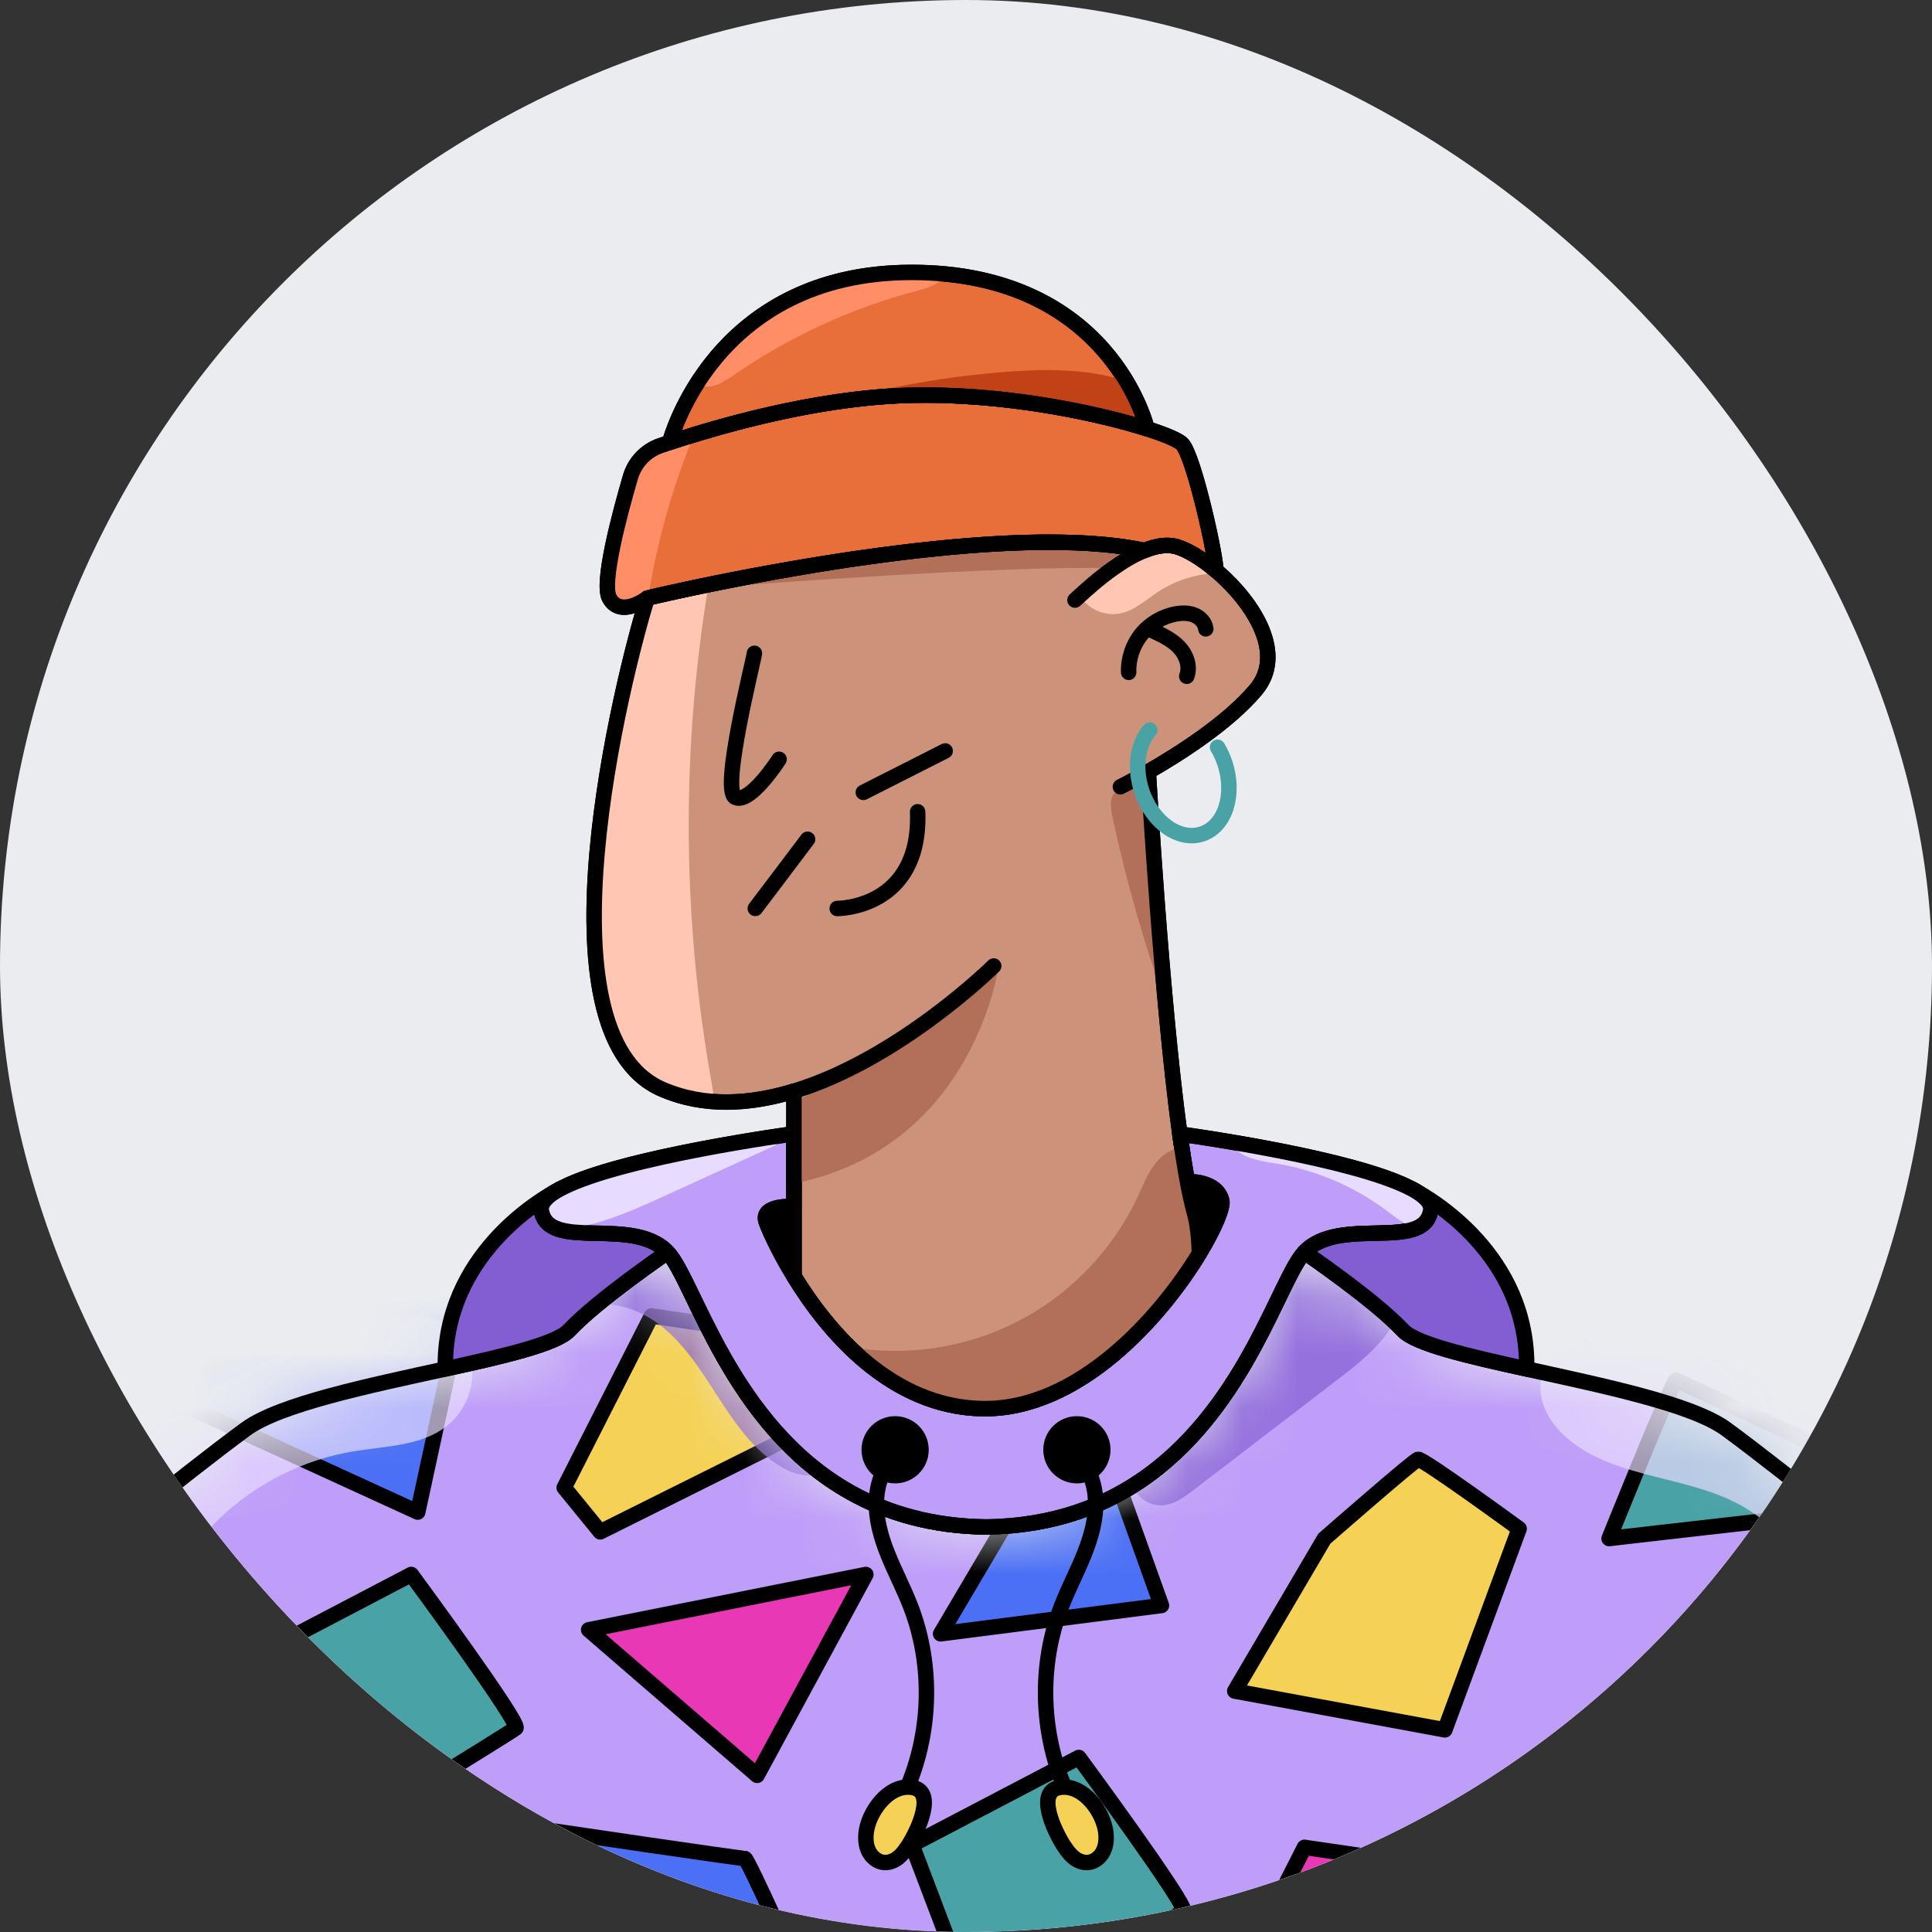 <svg width="35" height="35" viewBox="0 0 35 35" fill="none" xmlns="http://www.w3.org/2000/svg">
<rect x="0" y="0" width="35" height="35" fill="#333333" stroke="none"/>
<g clip-path="url(#clip0_1548_4746)">
<rect width="35" height="35" rx="17.5" fill="#EAECF0"/>
<path d="M22.749 12.499C22.238 13.103 21.358 13.661 20.803 13.979C20.803 13.979 20.805 14.02 20.809 14.096C20.837 14.562 20.947 16.36 21.113 18.163C21.189 19 21.277 19.838 21.374 20.543C21.386 20.627 21.398 20.709 21.41 20.789C21.443 21.014 21.477 21.222 21.512 21.408C21.552 21.621 21.593 21.806 21.634 21.956C21.692 22.161 21.722 22.417 21.727 22.708C21.038 23.843 19.551 25.545 17.803 25.518C16.948 25.506 16.23 25.136 15.65 24.643C15.102 24.178 14.678 23.605 14.383 23.121V19.768C13.908 19.912 13.419 19.99 12.94 19.958C12.618 19.936 12.3 19.865 11.994 19.732C9.656 18.716 11.287 12.242 11.726 10.834H11.726C11.737 10.832 12.162 10.73 12.837 10.591C14.483 10.252 17.61 9.697 19.792 9.847C20.132 9.871 20.448 9.911 20.733 9.972H20.733C20.939 9.889 21.142 9.853 21.318 9.904C21.508 9.959 21.766 10.114 22.022 10.329C22.041 10.346 22.061 10.363 22.081 10.38C22.715 10.938 23.299 11.849 22.749 12.499Z" fill="#CC927A" stroke="black" stroke-width="0.28" stroke-linecap="round" stroke-linejoin="round"/>
<mask id="mask0_1548_4746" style="mask-type:luminance" maskUnits="userSpaceOnUse" x="1" y="22" width="34" height="16">
<path d="M34.694 28.593C34.694 28.593 28.089 38.666 18.002 37.918C7.915 37.169 1.031 28.593 1.031 28.593C1.031 28.593 3.356 26.691 4.455 25.888C5.074 25.436 6.684 25.104 8.068 24.8C9.142 24.565 10.078 24.346 10.309 24.1C10.837 23.539 12.094 22.685 12.094 22.685C12.58 23.197 13.231 25.822 15.414 27.04C16.076 27.41 16.88 27.65 17.862 27.662C19.097 27.647 20.049 27.271 20.794 26.732C22.594 25.426 23.183 23.157 23.631 22.685C23.631 22.685 24.888 23.539 25.416 24.1C25.647 24.346 26.583 24.565 27.657 24.8C29.04 25.104 30.651 25.436 31.27 25.888C32.369 26.691 34.694 28.593 34.694 28.593Z" fill="white"/>
</mask>
<g mask="url(#mask0_1548_4746)">
<path d="M34.694 28.593C34.694 28.593 28.089 38.666 18.002 37.918C7.915 37.169 1.031 28.593 1.031 28.593C1.031 28.593 3.356 26.691 4.455 25.888C5.074 25.436 6.684 25.104 8.068 24.8C9.142 24.565 10.078 24.346 10.309 24.1C10.837 23.539 12.094 22.685 12.094 22.685C12.58 23.197 13.231 25.822 15.414 27.04C16.076 27.41 16.88 27.65 17.862 27.662C19.097 27.647 20.049 27.271 20.794 26.732C22.594 25.426 23.183 23.157 23.631 22.685C23.631 22.685 24.888 23.539 25.416 24.1C25.647 24.346 26.583 24.565 27.657 24.8C29.04 25.104 30.651 25.436 31.27 25.888C32.369 26.691 34.694 28.593 34.694 28.593Z" fill="#BF9EF9" stroke="black" stroke-width="0.28" stroke-linecap="round" stroke-linejoin="round"/>
<path d="M23.991 27.875L22.368 30.635L26.175 31.338L27.521 27.694C27.521 27.694 25.77 26.415 25.689 26.437C25.608 26.459 23.991 27.875 23.991 27.875V27.875Z" fill="#F5D256" stroke="black" stroke-width="0.28" stroke-linecap="round" stroke-linejoin="round"/>
<path d="M10.664 29.525L13.716 32.162L15.686 28.523L10.664 29.525Z" fill="#E938B5" stroke="black" stroke-width="0.28" stroke-linecap="round" stroke-linejoin="round"/>
<path d="M29.436 33.466L33.437 32.953L32.041 29.058L29.436 33.466Z" fill="#4C70F5" stroke="black" stroke-width="0.28" stroke-linecap="round" stroke-linejoin="round"/>
<path d="M17.04 29.598L21.041 29.085L19.645 25.189L17.04 29.598Z" fill="#4C70F5" stroke="black" stroke-width="0.28" stroke-linecap="round" stroke-linejoin="round"/>
<path d="M2.865 25.24L7.568 27.393L8.69 22.208L2.865 25.24Z" fill="#4C70F5" stroke="black" stroke-width="0.28" stroke-linecap="round" stroke-linejoin="round"/>
<path d="M16.521 33.42L17.826 36.861C17.826 36.861 21.344 34.7 21.44 34.62C21.535 34.54 19.544 31.838 19.544 31.838L16.522 33.42L16.521 33.42Z" fill="#49A2A6" stroke="black" stroke-width="0.28" stroke-linecap="round" stroke-linejoin="round"/>
<path d="M4.427 30.105L5.732 33.545C5.732 33.545 9.25 31.385 9.346 31.305C9.441 31.225 7.45 28.523 7.45 28.523L4.428 30.104L4.427 30.105Z" fill="#49A2A6" stroke="black" stroke-width="0.28" stroke-linecap="round" stroke-linejoin="round"/>
<path d="M30.362 25.001C30.261 25.111 29.15 27.872 29.15 27.872C29.15 27.872 35.077 27.187 35.127 27.21C35.178 27.232 30.362 25.001 30.362 25.001Z" fill="#49A2A6" stroke="black" stroke-width="0.28" stroke-linecap="round" stroke-linejoin="round"/>
<path d="M21.348 37.958L23.631 33.466C23.631 33.466 27.037 33.971 27.087 33.963C27.138 33.956 28.137 36.199 28.137 36.199L22.29 39.113L21.348 37.958Z" fill="#E938B5" stroke="black" stroke-width="0.28" stroke-linecap="round" stroke-linejoin="round"/>
<path d="M10.221 26.951L11.802 23.839C11.802 23.839 14.161 24.189 14.197 24.183C14.232 24.178 14.924 25.732 14.924 25.732L10.874 27.751L10.221 26.95V26.951Z" fill="#F5D256" stroke="black" stroke-width="0.28" stroke-linecap="round" stroke-linejoin="round"/>
<path d="M7.755 37.663L10.038 33.171C10.038 33.171 13.443 33.676 13.494 33.668C13.545 33.661 14.544 35.904 14.544 35.904L8.697 38.818L7.755 37.663Z" fill="#4C70F5" stroke="black" stroke-width="0.28" stroke-linecap="round" stroke-linejoin="round"/>
<path opacity="0.7" d="M2.603 28.217C2.861 28.297 3.145 28.209 3.37 28.059C3.594 27.909 3.774 27.703 3.969 27.516C4.637 26.872 5.505 26.438 6.422 26.289C6.997 26.195 7.629 26.196 8.088 25.837C8.398 25.596 8.583 25.198 8.551 24.806C8.518 24.416 8.259 24.047 7.894 23.901C7.495 23.742 7.044 23.851 6.633 23.979C5.514 24.327 4.435 24.803 3.422 25.392C2.775 25.769 2.163 26.091 2.071 26.896C2.016 27.372 2.049 28.044 2.603 28.217H2.603Z" fill="#E7DCFF"/>
<path opacity="0.7" d="M29.873 24.197C29.491 24.16 29.099 24.122 28.728 24.223C28.358 24.323 28.007 24.593 27.924 24.968C27.836 25.369 28.072 25.778 28.382 26.047C29.292 26.836 30.705 26.712 31.71 27.375C32.056 27.603 32.389 27.934 32.802 27.91C33.229 27.886 33.55 27.453 33.571 27.026C33.592 26.598 33.381 26.192 33.122 25.851C32.248 24.702 30.727 24.081 29.299 24.29" fill="#E7DCFF"/>
<path opacity="0.7" d="M9.849 23.941C10.331 23.596 10.994 23.524 11.538 23.757C12.143 24.016 12.546 24.588 12.902 25.142C13.258 25.695 13.624 26.281 14.199 26.6C14.457 26.743 14.816 26.808 15.018 26.594C15.152 26.452 15.166 26.235 15.143 26.041C15.09 25.59 14.882 25.173 14.667 24.773C14.347 24.179 13.989 23.583 13.451 23.176C12.979 22.82 12.383 22.631 11.792 22.651C11.201 22.671 10.619 22.9 10.173 23.288" fill="#835ED3"/>
<path opacity="0.7" d="M20.631 26.362C20.484 26.521 20.447 26.772 20.541 26.966C20.636 27.161 20.856 27.286 21.071 27.269C21.278 27.253 21.455 27.122 21.619 26.996C22.474 26.34 23.33 25.684 24.186 25.028C24.499 24.788 24.816 24.544 25.065 24.238C25.23 24.035 25.364 23.806 25.543 23.614C25.63 23.52 25.734 23.424 25.748 23.296C25.771 23.082 25.54 22.935 25.336 22.868C24.298 22.527 23.123 22.851 22.247 23.505C21.37 24.158 20.754 25.102 20.267 26.081" fill="#835ED3"/>
</g>
<path d="M34.694 28.593C34.694 28.593 28.089 38.666 18.002 37.918C7.915 37.169 1.031 28.593 1.031 28.593C1.031 28.593 3.356 26.691 4.455 25.888C5.074 25.436 6.684 25.104 8.068 24.8C9.142 24.565 10.078 24.346 10.309 24.1C10.837 23.539 12.094 22.685 12.094 22.685C12.58 23.197 13.231 25.822 15.414 27.04C16.076 27.41 16.88 27.65 17.862 27.662C19.097 27.647 20.049 27.271 20.794 26.732C22.594 25.426 23.183 23.157 23.631 22.685C23.631 22.685 24.888 23.539 25.416 24.1C25.647 24.346 26.583 24.565 27.657 24.8C29.04 25.104 30.651 25.436 31.27 25.888C32.369 26.691 34.694 28.593 34.694 28.593Z" stroke="black" stroke-width="0.28" stroke-linecap="round" stroke-linejoin="round"/>
<path d="M14.382 19.768V19.768" stroke="black" stroke-width="0.28" stroke-linecap="round" stroke-linejoin="round"/>
<path d="M21.512 21.408H21.512" stroke="black" stroke-width="0.28" stroke-linecap="round" stroke-linejoin="round"/>
<path d="M12.094 22.684C12.094 22.684 10.837 23.539 10.309 24.1C10.078 24.346 9.142 24.565 8.068 24.8C8.03 22.742 9.817 21.711 10.138 21.543C10.129 21.548 10.121 21.552 10.112 21.557C10.099 21.565 10.087 21.572 10.075 21.579C10.068 21.583 10.061 21.587 10.054 21.592C10.038 21.602 10.022 21.612 10.007 21.623C9.98 21.642 9.955 21.66 9.933 21.68C9.929 21.684 9.925 21.687 9.92 21.691C9.885 21.724 9.857 21.756 9.837 21.789C9.836 21.792 9.835 21.794 9.833 21.797C9.829 21.804 9.825 21.811 9.822 21.819C9.82 21.823 9.819 21.827 9.818 21.831C9.813 21.841 9.81 21.852 9.808 21.864C9.808 21.867 9.807 21.869 9.807 21.872C9.804 21.89 9.804 21.909 9.807 21.928C9.93 22.684 11.461 22.016 12.094 22.684Z" fill="#835ED3" stroke="black" stroke-width="0.28" stroke-linecap="round" stroke-linejoin="round"/>
<path d="M14.382 21.857V23.121C14.085 22.635 13.916 22.239 13.88 22.136C13.768 21.819 14.382 21.857 14.382 21.857Z" fill="black" stroke="black" stroke-width="0.28" stroke-linecap="round" stroke-linejoin="round"/>
<path d="M21.727 22.708C21.722 22.416 21.692 22.161 21.634 21.956C21.592 21.806 21.551 21.62 21.512 21.408C21.53 21.407 22.043 21.379 22.134 21.753C22.161 21.864 22.013 22.238 21.727 22.708Z" fill="black" stroke="black" stroke-width="0.28" stroke-linecap="round" stroke-linejoin="round"/>
<path d="M25.918 21.928C25.891 22.089 25.802 22.185 25.672 22.243C25.672 22.243 25.672 22.244 25.672 22.243C25.186 22.462 24.13 22.158 23.631 22.685C23.183 23.157 22.594 25.426 20.794 26.732C20.049 27.272 19.097 27.647 17.862 27.662C16.88 27.65 16.076 27.41 15.414 27.04C13.231 25.822 12.58 23.197 12.094 22.685C11.617 22.182 10.633 22.436 10.123 22.27C9.954 22.216 9.838 22.116 9.807 21.928C9.804 21.91 9.804 21.891 9.807 21.872C9.807 21.869 9.807 21.867 9.808 21.864C9.81 21.853 9.813 21.841 9.818 21.831C9.819 21.827 9.82 21.823 9.822 21.819C9.825 21.812 9.829 21.804 9.833 21.797C9.834 21.794 9.836 21.792 9.837 21.79C9.857 21.757 9.885 21.724 9.92 21.692C9.925 21.688 9.929 21.684 9.933 21.68C9.955 21.661 9.98 21.642 10.007 21.623C10.022 21.613 10.038 21.602 10.054 21.592C10.061 21.588 10.068 21.584 10.075 21.58C10.086 21.572 10.099 21.565 10.112 21.558C10.12 21.553 10.129 21.548 10.138 21.543C10.142 21.541 10.147 21.538 10.152 21.536C10.159 21.532 10.166 21.528 10.174 21.525C10.176 21.523 10.178 21.523 10.18 21.521C10.181 21.521 10.182 21.52 10.183 21.52C10.186 21.519 10.187 21.518 10.187 21.518C11.137 21.033 13.575 20.656 14.222 20.562C14.325 20.547 14.382 20.539 14.382 20.539V21.857C14.382 21.857 13.768 21.819 13.88 22.135C13.916 22.239 14.085 22.635 14.382 23.121C14.991 24.117 16.141 25.494 17.802 25.519C19.55 25.545 21.038 23.843 21.727 22.709C22.013 22.238 22.161 21.865 22.134 21.753C22.043 21.38 21.53 21.407 21.512 21.409C21.464 21.155 21.419 20.863 21.374 20.544C21.478 20.558 21.83 20.608 22.294 20.686C23.298 20.855 24.831 21.157 25.538 21.518C25.538 21.518 25.539 21.519 25.541 21.52C25.542 21.52 25.543 21.52 25.544 21.521C25.544 21.521 25.545 21.521 25.545 21.521C25.547 21.523 25.549 21.523 25.551 21.525C25.559 21.528 25.566 21.532 25.573 21.536C25.578 21.538 25.582 21.541 25.587 21.543C25.812 21.666 25.939 21.796 25.918 21.928Z" fill="#BF9EF9" stroke="black" stroke-width="0.28" stroke-linecap="round" stroke-linejoin="round"/>
<path d="M27.657 24.8C26.583 24.565 25.647 24.346 25.416 24.1C24.888 23.539 23.631 22.684 23.631 22.684C24.264 22.016 25.795 22.684 25.918 21.928C25.939 21.795 25.812 21.666 25.587 21.543C25.908 21.711 27.695 22.742 27.657 24.8Z" fill="#835ED3" stroke="black" stroke-width="0.28" stroke-linecap="round" stroke-linejoin="round"/>
<path d="M14.222 20.562L14.06 20.743C13.366 21.06 12.671 21.377 11.976 21.694C11.385 21.963 10.761 22.239 10.123 22.271C9.954 22.217 9.838 22.117 9.807 21.929C9.804 21.91 9.804 21.891 9.807 21.873C9.807 21.87 9.807 21.867 9.808 21.865C9.81 21.853 9.813 21.842 9.818 21.831C9.819 21.827 9.82 21.824 9.822 21.82C9.825 21.812 9.829 21.805 9.833 21.797C9.834 21.795 9.836 21.793 9.837 21.79C9.857 21.757 9.885 21.724 9.92 21.692C9.925 21.688 9.929 21.684 9.933 21.681C9.955 21.661 9.98 21.642 10.007 21.623C10.022 21.613 10.038 21.603 10.054 21.593C10.061 21.588 10.068 21.584 10.075 21.58C10.086 21.573 10.099 21.566 10.112 21.558C10.12 21.553 10.129 21.549 10.138 21.544C10.142 21.542 10.147 21.539 10.152 21.537C10.159 21.533 10.166 21.529 10.174 21.525C10.176 21.524 10.178 21.523 10.18 21.522C10.181 21.521 10.182 21.521 10.183 21.52C10.186 21.519 10.187 21.519 10.187 21.519C11.137 21.034 13.575 20.657 14.222 20.562Z" fill="#E7DCFF"/>
<path d="M25.918 21.929C25.891 22.089 25.802 22.185 25.672 22.244C25.672 22.244 25.672 22.244 25.672 22.244C25.624 22.234 25.578 22.219 25.534 22.201C25.373 22.133 25.237 22.019 25.097 21.915C24.505 21.476 23.805 21.184 23.077 21.072C22.804 21.029 22.405 20.965 22.294 20.686C23.298 20.855 24.831 21.157 25.538 21.518C25.538 21.518 25.539 21.519 25.541 21.52C25.542 21.52 25.543 21.521 25.544 21.521C25.544 21.521 25.545 21.521 25.545 21.522C25.547 21.523 25.549 21.524 25.551 21.525C25.559 21.529 25.566 21.532 25.573 21.536C25.578 21.538 25.582 21.541 25.587 21.543C25.812 21.666 25.939 21.796 25.918 21.929Z" fill="#E7DCFF"/>
<path d="M25.918 21.928C25.795 22.685 24.264 22.017 23.631 22.685C23.183 23.157 22.594 25.426 20.794 26.732C20.049 27.272 19.097 27.647 17.862 27.662C16.88 27.65 16.076 27.41 15.414 27.04C13.231 25.822 12.58 23.197 12.094 22.685C11.46 22.017 9.93 22.685 9.807 21.928C9.804 21.91 9.804 21.891 9.807 21.872C9.807 21.869 9.807 21.867 9.808 21.864C9.81 21.853 9.813 21.841 9.818 21.831C9.819 21.827 9.82 21.823 9.822 21.819C9.825 21.812 9.829 21.804 9.833 21.797C9.834 21.794 9.836 21.792 9.837 21.79C9.857 21.757 9.885 21.724 9.92 21.692C9.925 21.688 9.929 21.684 9.933 21.68C9.955 21.661 9.98 21.642 10.007 21.623C10.022 21.613 10.038 21.602 10.054 21.592C10.061 21.588 10.068 21.584 10.075 21.58C10.086 21.572 10.099 21.565 10.112 21.558C10.12 21.553 10.129 21.548 10.138 21.543C10.142 21.541 10.147 21.538 10.152 21.536C10.159 21.532 10.166 21.528 10.174 21.525C10.176 21.523 10.178 21.523 10.18 21.521C10.181 21.521 10.182 21.52 10.183 21.52C10.186 21.519 10.187 21.518 10.187 21.518C11.287 20.956 14.382 20.539 14.382 20.539V21.857C14.382 21.857 13.768 21.819 13.88 22.135C13.916 22.239 14.085 22.635 14.382 23.121C14.991 24.117 16.141 25.494 17.802 25.519C19.55 25.545 21.038 23.843 21.727 22.709C22.013 22.238 22.161 21.865 22.134 21.753C22.043 21.38 21.53 21.407 21.512 21.409C21.464 21.155 21.419 20.863 21.374 20.544C21.703 20.589 24.503 20.99 25.538 21.518C25.538 21.518 25.539 21.519 25.541 21.52C25.542 21.52 25.543 21.52 25.544 21.521C25.544 21.521 25.545 21.521 25.545 21.521C25.547 21.523 25.549 21.523 25.551 21.525C25.559 21.528 25.566 21.532 25.573 21.536C25.578 21.538 25.582 21.541 25.587 21.543C25.812 21.666 25.939 21.796 25.918 21.928Z" stroke="black" stroke-width="0.28" stroke-linecap="round" stroke-linejoin="round"/>
<path d="M18.091 17.5C18.091 17.5 17.669 20.681 14.535 21.408L14.382 21.408C14.382 21.408 14.382 20.018 14.382 19.983C14.382 19.948 17.856 18.129 18.091 17.5Z" fill="#B27059"/>
<path d="M21.727 22.708C21.038 23.843 19.55 25.545 17.802 25.518C16.948 25.506 16.229 25.135 15.65 24.643C15.642 24.625 15.634 24.608 15.627 24.59L15.547 24.426C16.568 24.571 17.634 24.378 18.54 23.884C19.445 23.391 20.185 22.6 20.618 21.664C20.705 21.476 20.781 21.281 20.903 21.113C21.025 20.947 21.203 20.808 21.409 20.789C21.443 21.014 21.477 21.222 21.512 21.408C21.551 21.621 21.592 21.806 21.634 21.956C21.692 22.161 21.722 22.416 21.727 22.708Z" fill="#B27059"/>
<path d="M16.216 26.733C16.475 26.733 16.685 26.523 16.685 26.264C16.685 26.005 16.475 25.795 16.216 25.795C15.957 25.795 15.747 26.005 15.747 26.264C15.747 26.523 15.957 26.733 16.216 26.733Z" fill="black" stroke="black" stroke-width="0.28" stroke-linecap="round" stroke-linejoin="round"/>
<path d="M16.304 26.275C16.034 26.483 15.894 26.829 15.878 27.169C15.863 27.51 15.958 27.846 16.086 28.163C16.213 28.479 16.373 28.781 16.496 29.099C16.954 30.281 16.86 31.665 16.247 32.774" stroke="black" stroke-width="0.28" stroke-linecap="round" stroke-linejoin="round"/>
<path d="M15.694 33.179C15.677 33.299 15.684 33.425 15.736 33.534C15.789 33.643 15.894 33.731 16.015 33.741C16.113 33.749 16.209 33.706 16.284 33.643C16.359 33.579 16.415 33.497 16.468 33.414C16.604 33.2 16.997 32.423 16.496 32.377C16.085 32.339 15.743 32.824 15.694 33.18V33.179Z" fill="#F5D256" stroke="black" stroke-width="0.28" stroke-linecap="round" stroke-linejoin="round"/>
<path d="M19.509 26.733C19.768 26.733 19.978 26.523 19.978 26.264C19.978 26.005 19.768 25.795 19.509 25.795C19.25 25.795 19.04 26.005 19.04 26.264C19.04 26.523 19.25 26.733 19.509 26.733Z" fill="black" stroke="black" stroke-width="0.28" stroke-linecap="round" stroke-linejoin="round"/>
<path d="M19.421 26.275C19.691 26.483 19.831 26.829 19.847 27.169C19.862 27.51 19.767 27.846 19.639 28.163C19.512 28.479 19.352 28.781 19.229 29.099C18.771 30.281 18.865 31.665 19.478 32.774" stroke="black" stroke-width="0.28" stroke-linecap="round" stroke-linejoin="round"/>
<path d="M20.031 33.179C20.047 33.299 20.041 33.425 19.988 33.534C19.936 33.643 19.831 33.731 19.71 33.741C19.612 33.749 19.515 33.706 19.441 33.643C19.366 33.579 19.31 33.497 19.257 33.414C19.121 33.2 18.728 32.423 19.229 32.377C19.64 32.339 19.981 32.824 20.031 33.18V33.179Z" fill="#F5D256" stroke="black" stroke-width="0.28" stroke-linecap="round" stroke-linejoin="round"/>
<path d="M20.447 12.18C20.438 11.93 20.523 11.679 20.681 11.486C20.839 11.293 21.069 11.161 21.314 11.12C21.424 11.102 21.54 11.102 21.642 11.145C21.745 11.189 21.831 11.281 21.844 11.392" stroke="black" stroke-width="0.28" stroke-linecap="round" stroke-linejoin="round"/>
<path d="M20.869 11.419C21.044 11.5 21.223 11.583 21.357 11.722C21.49 11.861 21.568 12.071 21.499 12.251" stroke="black" stroke-width="0.28" stroke-linecap="round" stroke-linejoin="round"/>
<path d="M13.667 11.835C13.654 11.965 13.053 14.318 13.321 14.445C13.59 14.573 14.114 13.755 14.114 13.755" stroke="black" stroke-width="0.28" stroke-linecap="round" stroke-linejoin="round"/>
<path d="M14.63 15.204C14.604 15.242 13.683 16.457 13.683 16.457" stroke="black" stroke-width="0.28" stroke-linecap="round" stroke-linejoin="round"/>
<path d="M15.64 14.355L17.123 13.604" stroke="black" stroke-width="0.28" stroke-linecap="round" stroke-linejoin="round"/>
<path d="M15.167 16.458C15.167 16.458 16.688 16.47 16.624 14.706" stroke="black" stroke-width="0.28" stroke-linecap="round" stroke-linejoin="round"/>
<path d="M12.94 19.958C12.618 19.936 12.3 19.865 11.994 19.732C9.656 18.717 11.287 12.242 11.726 10.835H11.726C11.737 10.832 12.162 10.73 12.837 10.591C12.341 13.56 12.357 16.614 12.885 19.578C12.907 19.701 12.928 19.83 12.94 19.958Z" fill="#FFC7B3"/>
<path d="M22.081 10.38C21.691 10.39 21.303 10.509 20.977 10.723C20.755 10.87 20.549 11.063 20.289 11.114C20.053 11.159 19.795 11.071 19.637 10.89C19.608 10.857 19.584 10.823 19.562 10.79C19.762 10.607 20.255 10.164 20.733 9.972H20.733C20.939 9.89 21.142 9.853 21.318 9.904C21.508 9.959 21.766 10.114 22.022 10.33C22.041 10.346 22.061 10.363 22.081 10.38Z" fill="#FFC7B3"/>
<path d="M21.27 9.892C21.106 9.86 20.921 9.897 20.733 9.972H20.733C20.539 10.05 20.342 10.169 20.164 10.296C18.2 10.234 13.43 10.604 13.43 10.604L13.587 10.443L14.45 9.556C14.45 9.556 20.512 8.822 20.61 8.808C20.671 8.798 21.289 9.445 21.27 9.892Z" fill="#B27059"/>
<path d="M21.112 18.163C20.729 17.098 20.416 16.007 20.175 14.901C20.127 14.679 20.053 14.405 20.29 14.283C20.441 14.206 20.627 14.123 20.809 14.096C20.837 14.562 20.947 16.361 21.112 18.163Z" fill="#B27059"/>
<path d="M20.733 9.973C20.539 10.05 20.342 10.17 20.164 10.296C19.903 10.481 19.681 10.682 19.562 10.791C19.515 10.834 19.484 10.863 19.474 10.871" stroke="black" stroke-width="0.28" stroke-linecap="round" stroke-linejoin="round"/>
<path d="M22.021 10.33C21.766 10.114 21.508 9.96 21.317 9.904C21.302 9.9 21.286 9.896 21.27 9.893C21.106 9.86 20.921 9.897 20.733 9.973H20.733C20.128 9.843 19.379 9.807 18.574 9.829C18.54 9.83 18.505 9.831 18.471 9.832C18.163 9.843 17.846 9.862 17.527 9.887C17.477 9.891 17.426 9.895 17.375 9.9C17.324 9.904 17.273 9.909 17.223 9.913C17.172 9.918 17.121 9.923 17.07 9.928C16.918 9.943 16.765 9.959 16.612 9.976C16.561 9.982 16.51 9.988 16.46 9.994C16.419 9.999 16.378 10.004 16.338 10.009C16.126 10.035 15.914 10.062 15.706 10.092C15.656 10.098 15.607 10.105 15.558 10.113C15.508 10.12 15.459 10.127 15.41 10.134C15.368 10.14 15.325 10.147 15.282 10.153C15.034 10.191 14.79 10.23 14.556 10.27C14.51 10.277 14.464 10.285 14.42 10.293C14.329 10.308 14.24 10.324 14.152 10.34C14.111 10.347 14.07 10.354 14.03 10.361C13.877 10.389 13.729 10.416 13.587 10.443C13.587 10.443 13.586 10.443 13.586 10.444C13.546 10.451 13.506 10.458 13.467 10.466C13.35 10.489 13.237 10.511 13.129 10.532C13.093 10.54 13.057 10.547 13.022 10.554C12.967 10.565 12.914 10.576 12.861 10.586C12.814 10.596 12.768 10.606 12.723 10.615C12.721 10.616 12.717 10.616 12.714 10.617C12.698 10.62 12.683 10.624 12.667 10.627C12.574 10.646 12.486 10.665 12.405 10.682C12.382 10.687 12.36 10.692 12.338 10.697C12.321 10.701 12.304 10.704 12.288 10.708C12.276 10.71 12.263 10.713 12.251 10.716C12.243 10.717 12.235 10.719 12.228 10.721C12.193 10.729 12.159 10.736 12.128 10.743C12.096 10.75 12.066 10.757 12.037 10.764C12.024 10.766 12.011 10.769 11.998 10.772C11.971 10.778 11.946 10.784 11.923 10.789C11.903 10.794 11.885 10.798 11.869 10.802C11.863 10.803 11.856 10.805 11.85 10.806C11.838 10.809 11.826 10.812 11.816 10.814C11.811 10.815 11.806 10.816 11.801 10.817C11.762 10.826 11.738 10.832 11.73 10.834C11.728 10.835 11.727 10.835 11.726 10.835H11.726C11.726 10.835 11.246 11.206 11.04 10.835C10.89 10.565 11.226 9.311 11.421 8.643C11.499 8.376 11.701 8.163 11.965 8.073C12.016 8.055 12.072 8.036 12.131 8.017C12.172 8.003 12.215 7.989 12.259 7.974C12.283 7.967 12.306 7.959 12.331 7.951C12.4 7.929 12.473 7.906 12.549 7.883C12.557 7.881 12.565 7.878 12.573 7.876C12.599 7.868 12.626 7.859 12.654 7.851C12.743 7.824 12.837 7.796 12.934 7.769C12.952 7.763 12.97 7.758 12.988 7.753C13.161 7.705 13.344 7.655 13.537 7.606C13.556 7.602 13.575 7.597 13.594 7.592C13.745 7.554 13.902 7.517 14.063 7.482C14.083 7.477 14.104 7.473 14.124 7.469C14.144 7.464 14.165 7.46 14.185 7.456C14.219 7.448 14.254 7.441 14.288 7.434C14.326 7.426 14.363 7.418 14.401 7.411C14.45 7.401 14.499 7.392 14.548 7.382C14.593 7.374 14.639 7.365 14.685 7.357C14.691 7.356 14.697 7.355 14.703 7.354C14.751 7.345 14.799 7.337 14.847 7.329C14.894 7.321 14.94 7.313 14.986 7.306C14.993 7.304 15 7.303 15.006 7.303C15.105 7.287 15.204 7.272 15.305 7.259C15.356 7.252 15.407 7.245 15.459 7.239C15.46 7.239 15.462 7.239 15.464 7.238C15.514 7.232 15.563 7.226 15.613 7.221C15.662 7.215 15.711 7.211 15.76 7.206C15.77 7.205 15.779 7.204 15.788 7.203C15.831 7.199 15.874 7.195 15.917 7.192C15.921 7.191 15.925 7.191 15.929 7.191C15.979 7.187 16.028 7.183 16.078 7.18H16.079C16.116 7.177 16.153 7.175 16.19 7.173C16.21 7.172 16.231 7.17 16.253 7.17C16.298 7.167 16.344 7.165 16.389 7.164C16.513 7.159 16.638 7.157 16.762 7.157C16.812 7.157 16.861 7.158 16.91 7.158C16.922 7.158 16.934 7.158 16.946 7.159C17.003 7.16 17.059 7.161 17.116 7.163C17.175 7.165 17.234 7.167 17.293 7.17C17.349 7.172 17.406 7.175 17.462 7.178C17.464 7.178 17.466 7.178 17.468 7.179C17.548 7.183 17.628 7.189 17.707 7.195C17.735 7.197 17.763 7.199 17.791 7.201C17.803 7.202 17.814 7.203 17.825 7.204C17.904 7.211 17.982 7.219 18.06 7.226C18.138 7.234 18.215 7.243 18.291 7.252H18.292C18.33 7.256 18.368 7.261 18.406 7.266C18.438 7.27 18.47 7.274 18.502 7.278C18.508 7.279 18.514 7.28 18.52 7.281C18.557 7.286 18.595 7.291 18.632 7.296C18.669 7.301 18.707 7.307 18.743 7.312C18.777 7.317 18.81 7.322 18.843 7.327C18.846 7.328 18.85 7.328 18.854 7.329C18.89 7.335 18.927 7.341 18.963 7.347C18.967 7.347 18.972 7.348 18.976 7.349C19.007 7.354 19.039 7.359 19.07 7.364C19.141 7.376 19.212 7.389 19.281 7.402C19.317 7.408 19.352 7.415 19.388 7.422C19.42 7.429 19.453 7.435 19.485 7.441C19.529 7.45 19.573 7.459 19.616 7.468C19.654 7.476 19.691 7.484 19.728 7.492C19.809 7.509 19.887 7.527 19.964 7.545C19.994 7.552 20.024 7.559 20.054 7.566C20.058 7.567 20.063 7.568 20.067 7.57C20.093 7.575 20.117 7.582 20.142 7.588C20.17 7.595 20.199 7.602 20.227 7.609C20.244 7.613 20.261 7.618 20.278 7.622C20.294 7.627 20.311 7.631 20.328 7.636C20.349 7.641 20.371 7.647 20.391 7.653C20.418 7.66 20.444 7.667 20.47 7.674C20.505 7.684 20.54 7.694 20.574 7.704C20.602 7.712 20.629 7.72 20.655 7.728C20.666 7.731 20.678 7.735 20.69 7.739C20.721 7.748 20.751 7.757 20.78 7.767C21.129 7.878 21.357 7.979 21.417 8.044C21.637 8.277 22.058 10.21 22.021 10.33Z" fill="#E86F3A" stroke="black" stroke-width="0.28" stroke-linecap="round" stroke-linejoin="round"/>
<path d="M20.78 7.767C20.751 7.757 20.721 7.748 20.69 7.738C19.951 7.512 18.745 7.253 17.469 7.178C17.111 7.157 16.749 7.151 16.389 7.163C14.74 7.222 13.008 7.725 12.131 8.016C12.131 8.016 12.255 7.531 12.628 6.946C13.195 6.056 14.342 4.935 16.513 4.935C16.722 4.935 16.921 4.944 17.111 4.962C18.992 5.14 19.944 6.148 20.4 6.905C20.638 7.3 20.741 7.626 20.771 7.731C20.777 7.752 20.78 7.764 20.78 7.767Z" fill="#E86F3A" stroke="black" stroke-width="0.28" stroke-linecap="round" stroke-linejoin="round"/>
<path d="M17.11 4.962C17.105 4.976 17.099 4.989 17.091 5.002C17 5.161 16.802 5.218 16.625 5.264C15.433 5.577 14.296 6.1 13.283 6.802C13.109 6.923 12.899 7.055 12.7 6.983C12.674 6.973 12.649 6.961 12.628 6.946C13.195 6.056 14.342 4.935 16.513 4.935C16.722 4.935 16.921 4.944 17.11 4.962Z" fill="#FF8E66"/>
<path d="M20.771 7.731C20.744 7.734 20.717 7.736 20.69 7.738C20.294 7.761 19.901 7.632 19.516 7.526C18.848 7.341 18.161 7.225 17.468 7.178C16.908 7.139 16.345 7.145 15.785 7.198C15.799 7.19 15.814 7.183 15.828 7.176L15.117 7.274C16.135 6.997 17.18 6.817 18.232 6.736C18.959 6.68 19.716 6.677 20.4 6.905C20.638 7.299 20.741 7.625 20.771 7.731Z" fill="#C14216"/>
<path d="M12.573 7.875C12.208 8.759 11.94 9.683 11.776 10.624C11.763 10.694 11.752 10.766 11.73 10.834C11.728 10.834 11.727 10.834 11.726 10.834H11.726C11.726 10.834 11.246 11.206 11.04 10.834C10.89 10.565 11.226 9.31 11.421 8.642C11.499 8.375 11.701 8.162 11.965 8.072C12.016 8.055 12.072 8.036 12.131 8.016C12.26 7.973 12.409 7.925 12.573 7.875Z" fill="#FF8E66"/>
<path d="M22.021 10.33C21.766 10.114 21.508 9.96 21.317 9.904C21.302 9.9 21.286 9.896 21.27 9.893C21.106 9.86 20.921 9.897 20.733 9.973H20.733C20.128 9.843 19.379 9.807 18.574 9.829C18.539 9.83 18.505 9.831 18.471 9.832C18.163 9.843 17.846 9.862 17.527 9.887C17.477 9.891 17.426 9.895 17.375 9.9C17.324 9.904 17.273 9.909 17.223 9.913C17.172 9.918 17.121 9.923 17.07 9.928C16.918 9.943 16.765 9.959 16.612 9.976C16.561 9.982 16.511 9.988 16.46 9.994C16.419 9.998 16.378 10.003 16.338 10.009C16.126 10.035 15.914 10.062 15.706 10.092C15.656 10.098 15.607 10.105 15.558 10.113C15.508 10.12 15.459 10.127 15.41 10.134C15.368 10.14 15.325 10.147 15.282 10.153C15.034 10.191 14.79 10.23 14.556 10.27C14.51 10.277 14.464 10.285 14.42 10.293C14.329 10.308 14.24 10.324 14.152 10.34C14.111 10.347 14.07 10.354 14.03 10.361C13.877 10.389 13.729 10.416 13.587 10.443C13.587 10.443 13.586 10.443 13.586 10.444C13.546 10.451 13.506 10.458 13.467 10.466C13.35 10.489 13.237 10.511 13.129 10.532C13.093 10.539 13.057 10.547 13.022 10.554C12.967 10.565 12.914 10.576 12.861 10.586C12.814 10.596 12.768 10.606 12.723 10.615C12.721 10.616 12.717 10.616 12.714 10.617C12.698 10.62 12.683 10.624 12.667 10.627C12.574 10.646 12.486 10.665 12.405 10.682C12.382 10.687 12.36 10.692 12.338 10.697C12.321 10.701 12.304 10.704 12.288 10.708C12.276 10.71 12.263 10.713 12.251 10.716C12.243 10.717 12.235 10.719 12.228 10.721C12.193 10.729 12.159 10.736 12.128 10.743C12.096 10.75 12.066 10.757 12.037 10.764C12.024 10.766 12.011 10.769 11.998 10.772C11.971 10.778 11.946 10.784 11.923 10.789C11.903 10.794 11.885 10.798 11.869 10.802C11.862 10.803 11.856 10.805 11.85 10.806C11.838 10.809 11.826 10.812 11.816 10.814C11.811 10.815 11.806 10.816 11.801 10.817C11.762 10.826 11.738 10.832 11.73 10.834C11.728 10.835 11.727 10.835 11.726 10.835H11.726C11.726 10.835 11.246 11.206 11.04 10.835C10.89 10.565 11.226 9.311 11.421 8.643C11.499 8.376 11.701 8.163 11.965 8.073C12.016 8.055 12.072 8.036 12.131 8.017C12.172 8.003 12.215 7.989 12.259 7.974C12.283 7.967 12.306 7.959 12.331 7.951C12.4 7.929 12.473 7.906 12.549 7.883C12.557 7.881 12.565 7.878 12.573 7.876C12.599 7.868 12.626 7.859 12.654 7.851C12.743 7.824 12.837 7.796 12.934 7.769C12.952 7.763 12.97 7.758 12.988 7.753C13.161 7.705 13.344 7.655 13.537 7.606C13.556 7.602 13.575 7.597 13.594 7.592C13.745 7.554 13.902 7.517 14.063 7.482C14.083 7.477 14.104 7.473 14.124 7.469C14.144 7.464 14.165 7.46 14.185 7.456C14.219 7.448 14.254 7.441 14.288 7.434C14.326 7.426 14.363 7.418 14.401 7.411C14.45 7.401 14.499 7.392 14.548 7.382C14.593 7.374 14.639 7.365 14.685 7.357C14.691 7.356 14.697 7.355 14.703 7.354C14.751 7.345 14.799 7.337 14.847 7.329C14.894 7.321 14.94 7.313 14.986 7.306C14.993 7.304 15 7.303 15.006 7.303C15.105 7.287 15.204 7.272 15.305 7.259C15.356 7.252 15.407 7.245 15.459 7.239C15.46 7.239 15.462 7.239 15.464 7.238C15.514 7.232 15.563 7.226 15.613 7.221C15.662 7.215 15.711 7.211 15.76 7.206C15.77 7.205 15.779 7.204 15.788 7.203C15.831 7.199 15.874 7.195 15.917 7.192C15.921 7.191 15.925 7.191 15.929 7.191C15.979 7.187 16.028 7.183 16.078 7.18H16.079C16.116 7.177 16.153 7.175 16.19 7.173C16.21 7.172 16.231 7.17 16.253 7.17C16.298 7.167 16.344 7.165 16.389 7.164C16.513 7.159 16.638 7.157 16.762 7.157C16.812 7.157 16.861 7.158 16.91 7.158C16.922 7.158 16.934 7.158 16.946 7.159C17.003 7.16 17.059 7.161 17.116 7.163C17.175 7.165 17.234 7.167 17.293 7.17C17.349 7.172 17.406 7.175 17.462 7.178C17.464 7.178 17.466 7.178 17.468 7.179C17.548 7.183 17.628 7.189 17.707 7.195C17.735 7.197 17.763 7.199 17.791 7.201C17.803 7.202 17.814 7.203 17.825 7.204C17.904 7.211 17.982 7.219 18.06 7.226C18.138 7.234 18.215 7.243 18.291 7.252H18.292C18.33 7.256 18.368 7.261 18.406 7.266C18.438 7.27 18.47 7.274 18.502 7.278C18.508 7.279 18.514 7.28 18.52 7.281C18.557 7.286 18.595 7.291 18.632 7.296C18.669 7.301 18.707 7.307 18.743 7.312C18.777 7.317 18.81 7.322 18.843 7.327C18.846 7.328 18.85 7.328 18.854 7.329C18.89 7.335 18.927 7.341 18.963 7.347C18.967 7.347 18.972 7.348 18.976 7.349C19.007 7.354 19.039 7.359 19.07 7.364C19.141 7.376 19.212 7.389 19.281 7.402C19.317 7.408 19.352 7.415 19.388 7.422C19.42 7.429 19.453 7.435 19.485 7.441C19.529 7.45 19.573 7.459 19.616 7.468C19.654 7.476 19.691 7.484 19.728 7.492C19.809 7.509 19.887 7.527 19.964 7.545C19.994 7.552 20.024 7.559 20.054 7.566C20.058 7.567 20.063 7.568 20.067 7.57C20.093 7.575 20.117 7.582 20.142 7.588C20.17 7.595 20.199 7.602 20.227 7.609C20.244 7.613 20.261 7.618 20.278 7.622C20.294 7.627 20.311 7.631 20.328 7.636C20.349 7.641 20.371 7.647 20.391 7.653C20.418 7.66 20.444 7.667 20.47 7.674C20.505 7.684 20.54 7.694 20.574 7.704C20.602 7.712 20.629 7.72 20.655 7.728C20.666 7.731 20.678 7.735 20.69 7.739C20.721 7.748 20.751 7.757 20.78 7.767C21.129 7.878 21.357 7.979 21.417 8.044C21.637 8.277 22.058 10.21 22.021 10.33Z" stroke="black" stroke-width="0.28" stroke-linecap="round" stroke-linejoin="round"/>
<path d="M20.78 7.767C19.856 7.471 18.087 7.103 16.389 7.163C14.74 7.222 13.008 7.725 12.131 8.016C12.131 8.016 12.913 4.935 16.513 4.935C20.113 4.935 20.771 7.728 20.78 7.767Z" stroke="black" stroke-width="0.28" stroke-linecap="round" stroke-linejoin="round"/>
<path d="M20.803 13.979C20.503 14.151 20.297 14.253 20.297 14.253" stroke="black" stroke-width="0.28" stroke-linecap="round" stroke-linejoin="round"/>
<path d="M22.749 12.499C22.238 13.103 21.358 13.661 20.803 13.979C20.803 13.979 21.034 18.07 21.374 20.543C21.419 20.863 21.465 21.155 21.512 21.408C21.552 21.621 21.593 21.806 21.634 21.956C21.692 22.161 21.722 22.417 21.727 22.708C21.038 23.843 19.551 25.545 17.803 25.518C16.141 25.494 14.992 24.117 14.383 23.121V19.768C13.589 20.009 12.758 20.063 11.994 19.732C9.656 18.716 11.287 12.242 11.726 10.834H11.726C11.762 10.826 16.715 9.636 19.792 9.847C20.132 9.871 20.448 9.911 20.733 9.972H20.733C20.939 9.889 21.142 9.853 21.318 9.904C21.508 9.959 21.766 10.114 22.022 10.329C22.041 10.346 22.061 10.363 22.081 10.38C22.715 10.938 23.299 11.849 22.749 12.499Z" stroke="black" stroke-width="0.28" stroke-linecap="round" stroke-linejoin="round"/>
<path d="M14.382 19.768C16.301 19.184 18.002 17.5 18.002 17.5" stroke="black" stroke-width="0.28" stroke-linecap="round" stroke-linejoin="round"/>
<path d="M22.057 13.537C22.111 13.626 22.156 13.724 22.191 13.83C22.378 14.399 22.193 14.971 21.776 15.108C21.36 15.246 20.871 14.896 20.683 14.327C20.543 13.901 20.611 13.473 20.829 13.227" stroke="#49A2A6" stroke-width="0.28" stroke-linecap="round" stroke-linejoin="round"/>
</g>
<defs>
<clipPath id="clip0_1548_4746">
<rect width="35" height="35" rx="17.5" fill="white"/>
</clipPath>
</defs>
</svg>
